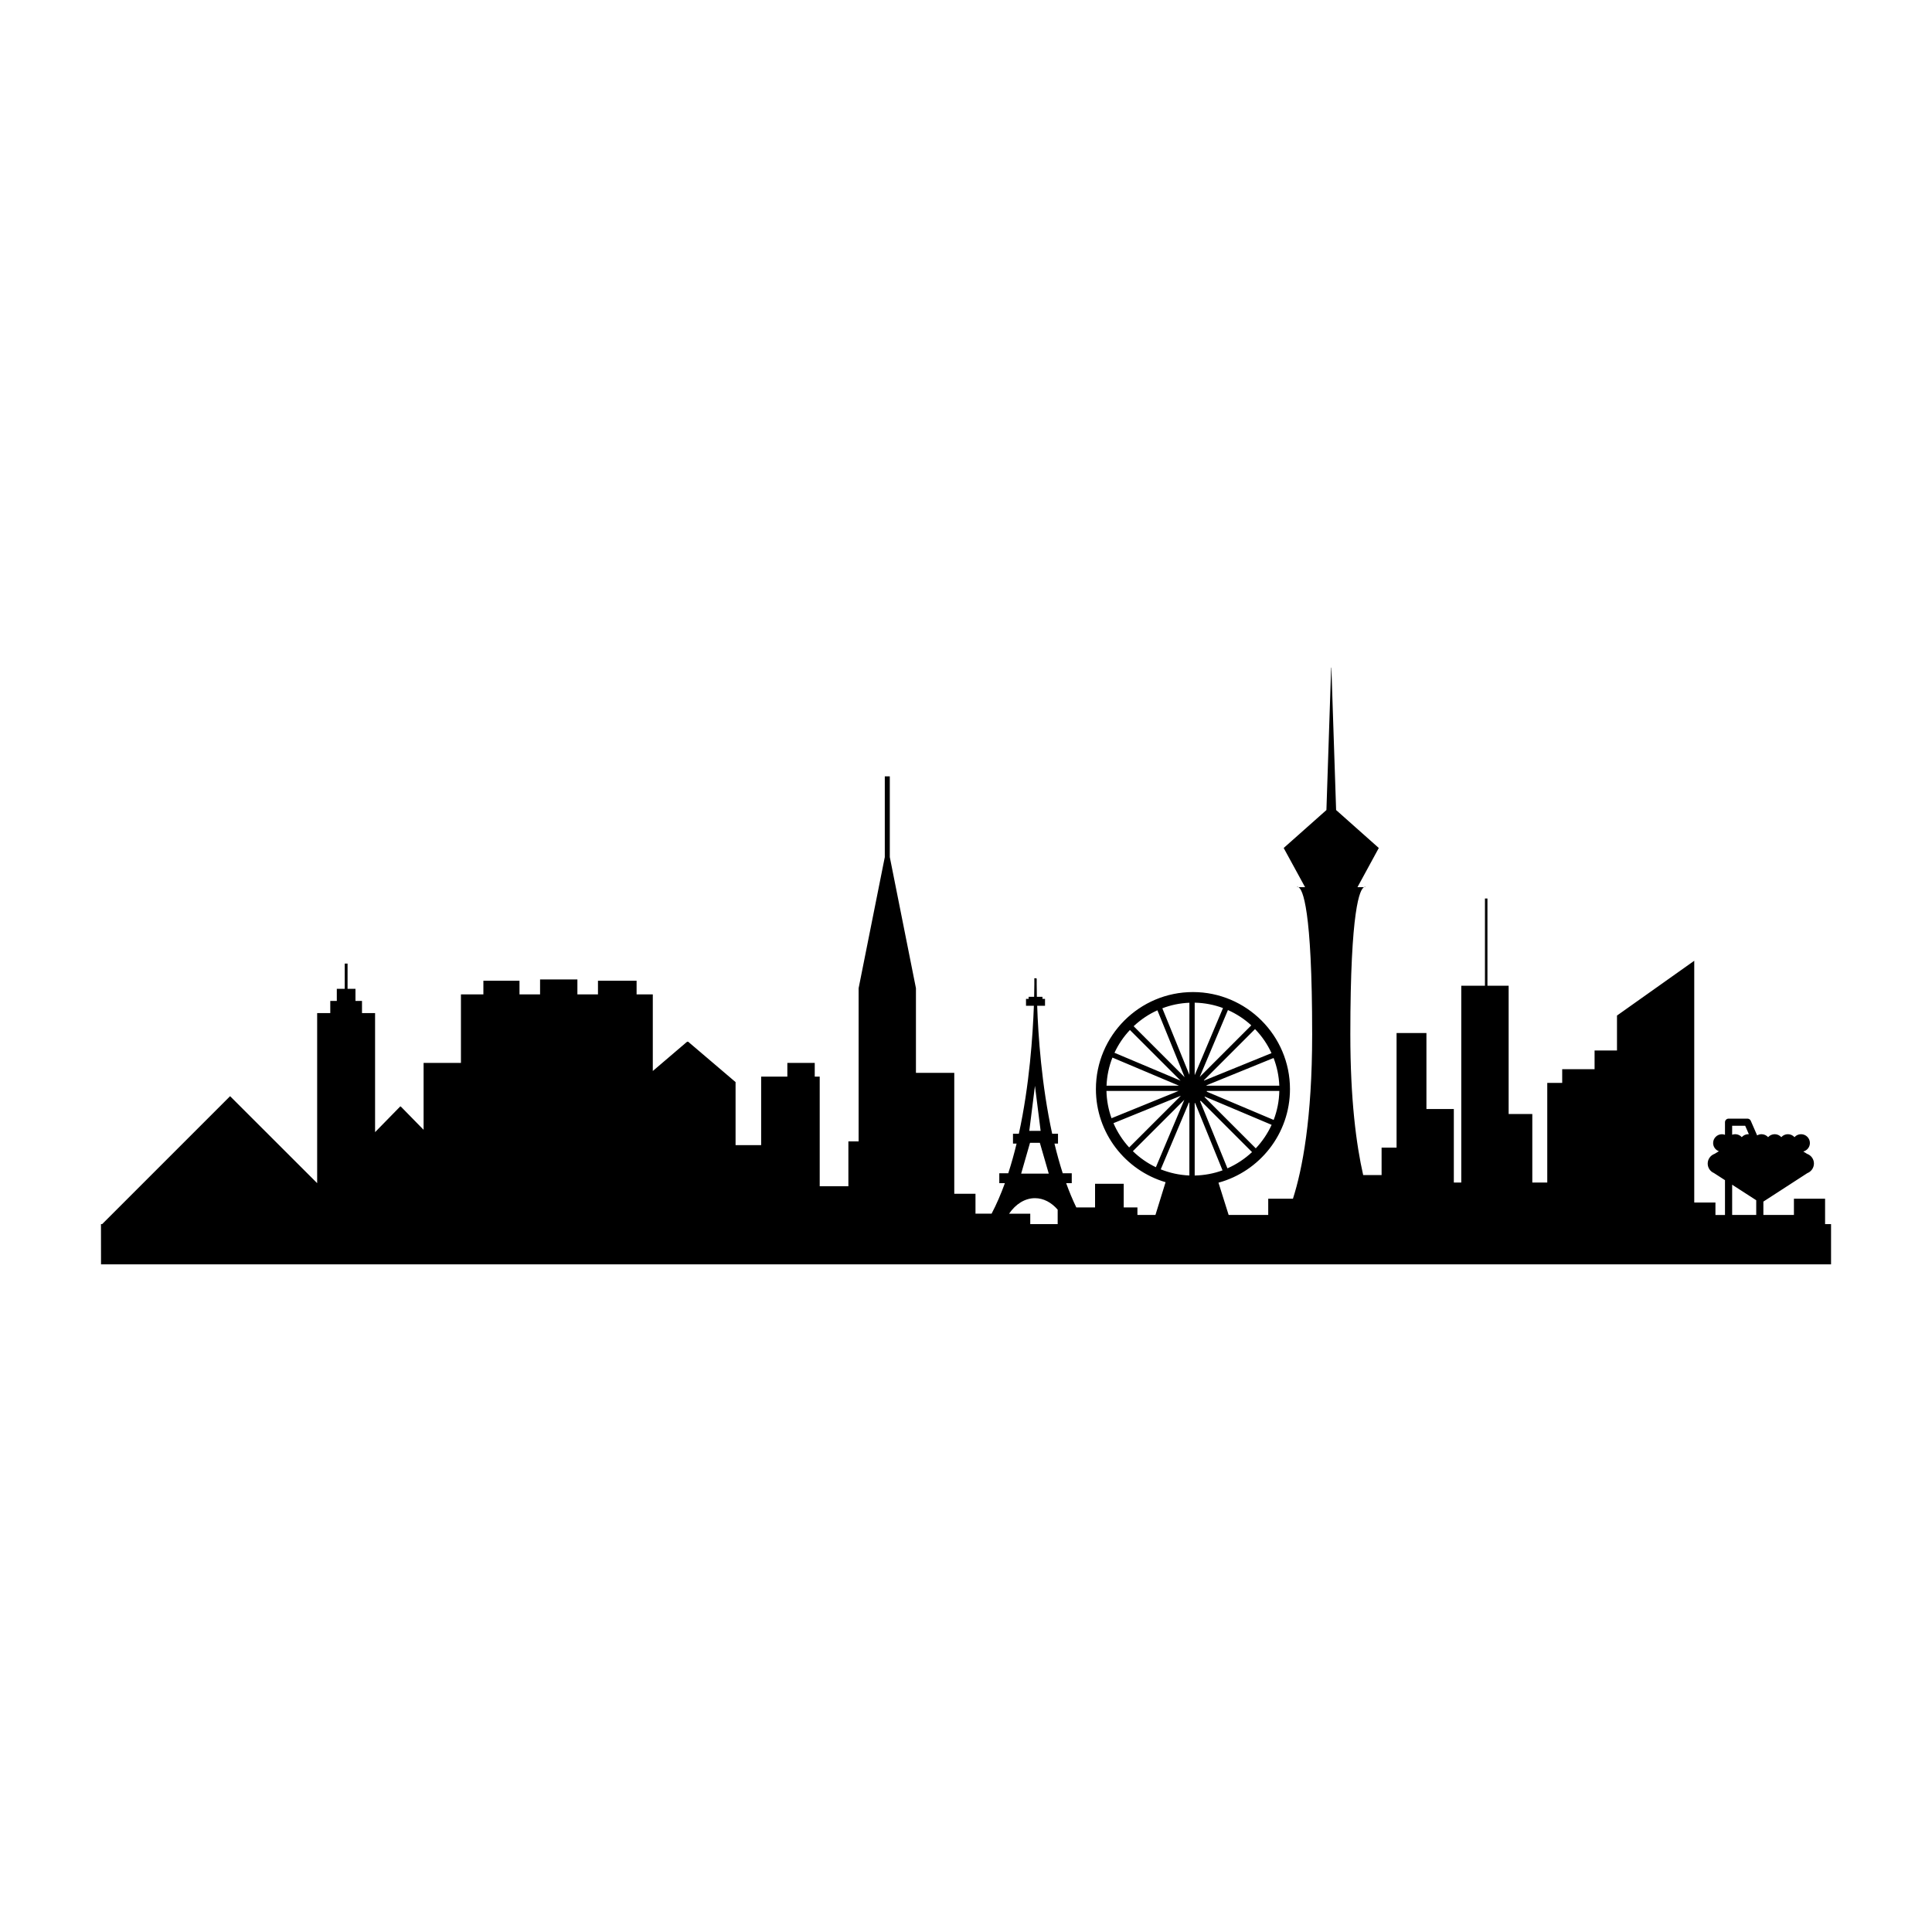 <svg xmlns="http://www.w3.org/2000/svg" xmlns:xlink="http://www.w3.org/1999/xlink" version="1.1" x="0px" y="0px" viewBox="0 0 100 100" enable-background="new 0 0 100 100" xml:space="preserve"><g><path d="M94.774,63.359h-0.308v-1.313h-1.613v0.839h-1.581v-0.691l2.273-1.472c0.206-0.079,0.344-0.279,0.344-0.499   c0-0.226-0.144-0.424-0.354-0.5c-0.004-0.004-0.006-0.004-0.008-0.004l-0.19-0.117c0.198-0.052,0.343-0.228,0.343-0.44   c0-0.251-0.205-0.456-0.459-0.456c-0.131,0-0.255,0.057-0.34,0.153c-0.085-0.097-0.208-0.153-0.342-0.153   c-0.131,0-0.255,0.057-0.34,0.153c-0.087-0.097-0.209-0.153-0.341-0.153c-0.131,0-0.257,0.057-0.342,0.153   c-0.085-0.097-0.211-0.153-0.342-0.153c-0.079,0-0.156,0.023-0.225,0.062l-0.329-0.755c-0.028-0.068-0.096-0.112-0.168-0.112   h-0.981c-0.104,0-0.186,0.085-0.186,0.187v0.649c-0.051-0.017-0.103-0.03-0.156-0.03c-0.253,0-0.458,0.205-0.458,0.456   c0,0.195,0.124,0.361,0.298,0.424l-0.219,0.134c-0.215,0.076-0.36,0.278-0.36,0.504c0,0.215,0.128,0.407,0.32,0.489l0.575,0.371   v1.802h-0.494v-0.646h-1.097V49.729l-3.999,2.836v1.809h-1.16v0.966h-1.676v0.71h-0.773v5.158h-0.774v-3.547h-1.225v-6.641h-1.097   v-4.514h-0.129v4.514h-1.226v10.188H75.25v-3.806h-1.418v-3.932h-1.546v5.931h-0.775v1.421h-0.953   c-0.361-1.587-0.665-3.918-0.665-7.283c0-6.556,0.499-7.507,0.707-7.619h-0.338l1.104-2.028l-2.209-1.964l-0.245-7.372h-0.012   l-0.245,7.372l-2.212,1.964l1.107,2.028h-0.342c0.211,0.111,0.709,1.063,0.709,7.619c0,4.369-0.51,6.996-0.995,8.507h-1.279v0.839   h-2.049l-0.526-1.67c2.131-0.579,3.701-2.532,3.701-4.844c0-2.769-2.255-5.022-5.022-5.022c-2.77,0-5.023,2.254-5.023,5.022   c0,2.278,1.524,4.206,3.606,4.819l-0.524,1.694h-0.933v-0.388h-0.71v-1.225H56.68v1.225h-0.971   c-0.192-0.399-0.366-0.817-0.525-1.257h0.29v-0.511h-0.467c-0.16-0.498-0.303-1.014-0.428-1.535h0.183v-0.509h-0.301   c-0.551-2.521-0.726-5.103-0.777-6.626h0.406v-0.358h-0.133v-0.104h-0.289c-0.012-0.555-0.008-0.885-0.008-0.903l-0.01-0.058   h-0.115l0.002,0.058c0,0.019,0.004,0.349-0.01,0.903h-0.286v0.104h-0.135v0.358h0.407c-0.055,1.523-0.227,4.105-0.778,6.626h-0.303   v0.509h0.186c-0.125,0.521-0.269,1.037-0.431,1.535h-0.464v0.511h0.29c-0.202,0.557-0.429,1.088-0.688,1.58h-0.834v-1.03h-1.098   v-6.257h-1.984v-4.393h-0.002l-1.351-6.776v-4.178h-0.259v4.178l-1.353,6.776h-0.002v7.938h-0.53V61.4h-1.484v-5.674h-0.257v-0.709   h-1.418v0.709h-1.356v3.547h-1.324v-3.267h-0.004l-2.45-2.087h-0.054l-1.776,1.516v-3.965H32.95v-0.708h-1.999v0.708h-1.065v-0.774   h-1.932v0.774h-1.065v-0.708H25.02v0.708h-1.162v3.547h-1.933v3.461l-1.181-1.206h-0.031l-1.299,1.328v-6.162h-0.677v-0.63h-0.338   v-0.626H17.99v-1.307h-0.147v1.307h-0.41v0.626h-0.338v0.63h-0.679v8.802l-4.506-4.502l-6.621,6.621H5.226l0.003,2.084h89.546   V63.359L94.774,63.359z M61.837,57.094c0.007,0,0.015-0.003,0.022-0.003l1.419,3.486c-0.452,0.165-0.937,0.257-1.441,0.268V57.094z    M62.116,56.996c0.012-0.006,0.023-0.013,0.035-0.018l2.654,2.654c-0.372,0.347-0.801,0.634-1.273,0.841L62.116,56.996z    M62.465,56.468h3.752c-0.01,0.528-0.112,1.029-0.292,1.499l-3.462-1.463C62.465,56.492,62.465,56.481,62.465,56.468z    M62.451,56.195c-0.002-0.009-0.004-0.014-0.006-0.018l3.476-1.416c0.172,0.448,0.276,0.929,0.296,1.434H62.451z M62.101,55.737   c-0.002,0-0.002,0-0.002,0l1.459-3.457c0.445,0.199,0.854,0.465,1.208,0.792L62.101,55.737z M61.837,55.65L61.837,55.65v-3.752   c0.517,0.011,1.007,0.108,1.465,0.279L61.837,55.65z M61.563,55.632l-1.401-3.443c0.437-0.169,0.909-0.267,1.401-0.287V55.632z    M61.317,55.755l-2.64-2.638c0.36-0.338,0.775-0.62,1.23-0.824L61.317,55.755z M57.274,56.195c0.02-0.512,0.126-1.001,0.305-1.454   l3.444,1.454H57.274z M60.999,56.468l-3.467,1.411c-0.159-0.443-0.25-0.916-0.262-1.411H60.999z M61.288,56.938   c0.002,0,0.004,0.002,0.006,0.005l-1.466,3.472c-0.44-0.209-0.843-0.492-1.191-0.83L61.288,56.938z M61.539,57.068   c0.006,0.002,0.016,0.005,0.023,0.007v3.768c-0.521-0.021-1.021-0.134-1.482-0.317L61.539,57.068z M64.999,59.438l-2.651-2.652   c0.006-0.009,0.01-0.017,0.013-0.026l3.458,1.461C65.613,58.67,65.335,59.082,64.999,59.438z M65.813,54.51l-3.488,1.419   c-0.006-0.005-0.01-0.009-0.012-0.015l2.647-2.648C65.312,53.626,65.6,54.045,65.813,54.51z M58.484,53.312l2.624,2.623   l-3.423-1.443C57.888,54.055,58.158,53.657,58.484,53.312z M57.633,58.135l3.476-1.415c0,0.003,0.002,0.005,0.002,0.008   l-2.666,2.664C58.108,59.023,57.832,58.599,57.633,58.135z M89.656,58.27h0.675l0.191,0.438c-0.01,0-0.018-0.003-0.029-0.003   c-0.13,0-0.255,0.057-0.34,0.153c-0.085-0.097-0.209-0.153-0.342-0.153c-0.054,0-0.104,0.014-0.155,0.028V58.27z M89.656,61.32   l1.246,0.804v0.761h-1.246V61.32z M53.569,56.202l0.294,2.332h-0.587L53.569,56.202z M53.313,59.153h0.51l0.461,1.595h-1.429   L53.313,59.153z M53.569,62.017c0.445,0,0.853,0.222,1.176,0.594v0.749h-1.419V62.82H52.23   C52.572,62.323,53.046,62.017,53.569,62.017z"></path><path d="M67.119,45.92h0.089C67.154,45.891,67.119,45.92,67.119,45.92z"></path><path d="M70.6,45.92h0.092C70.691,45.92,70.656,45.891,70.6,45.92z"></path></g></svg>